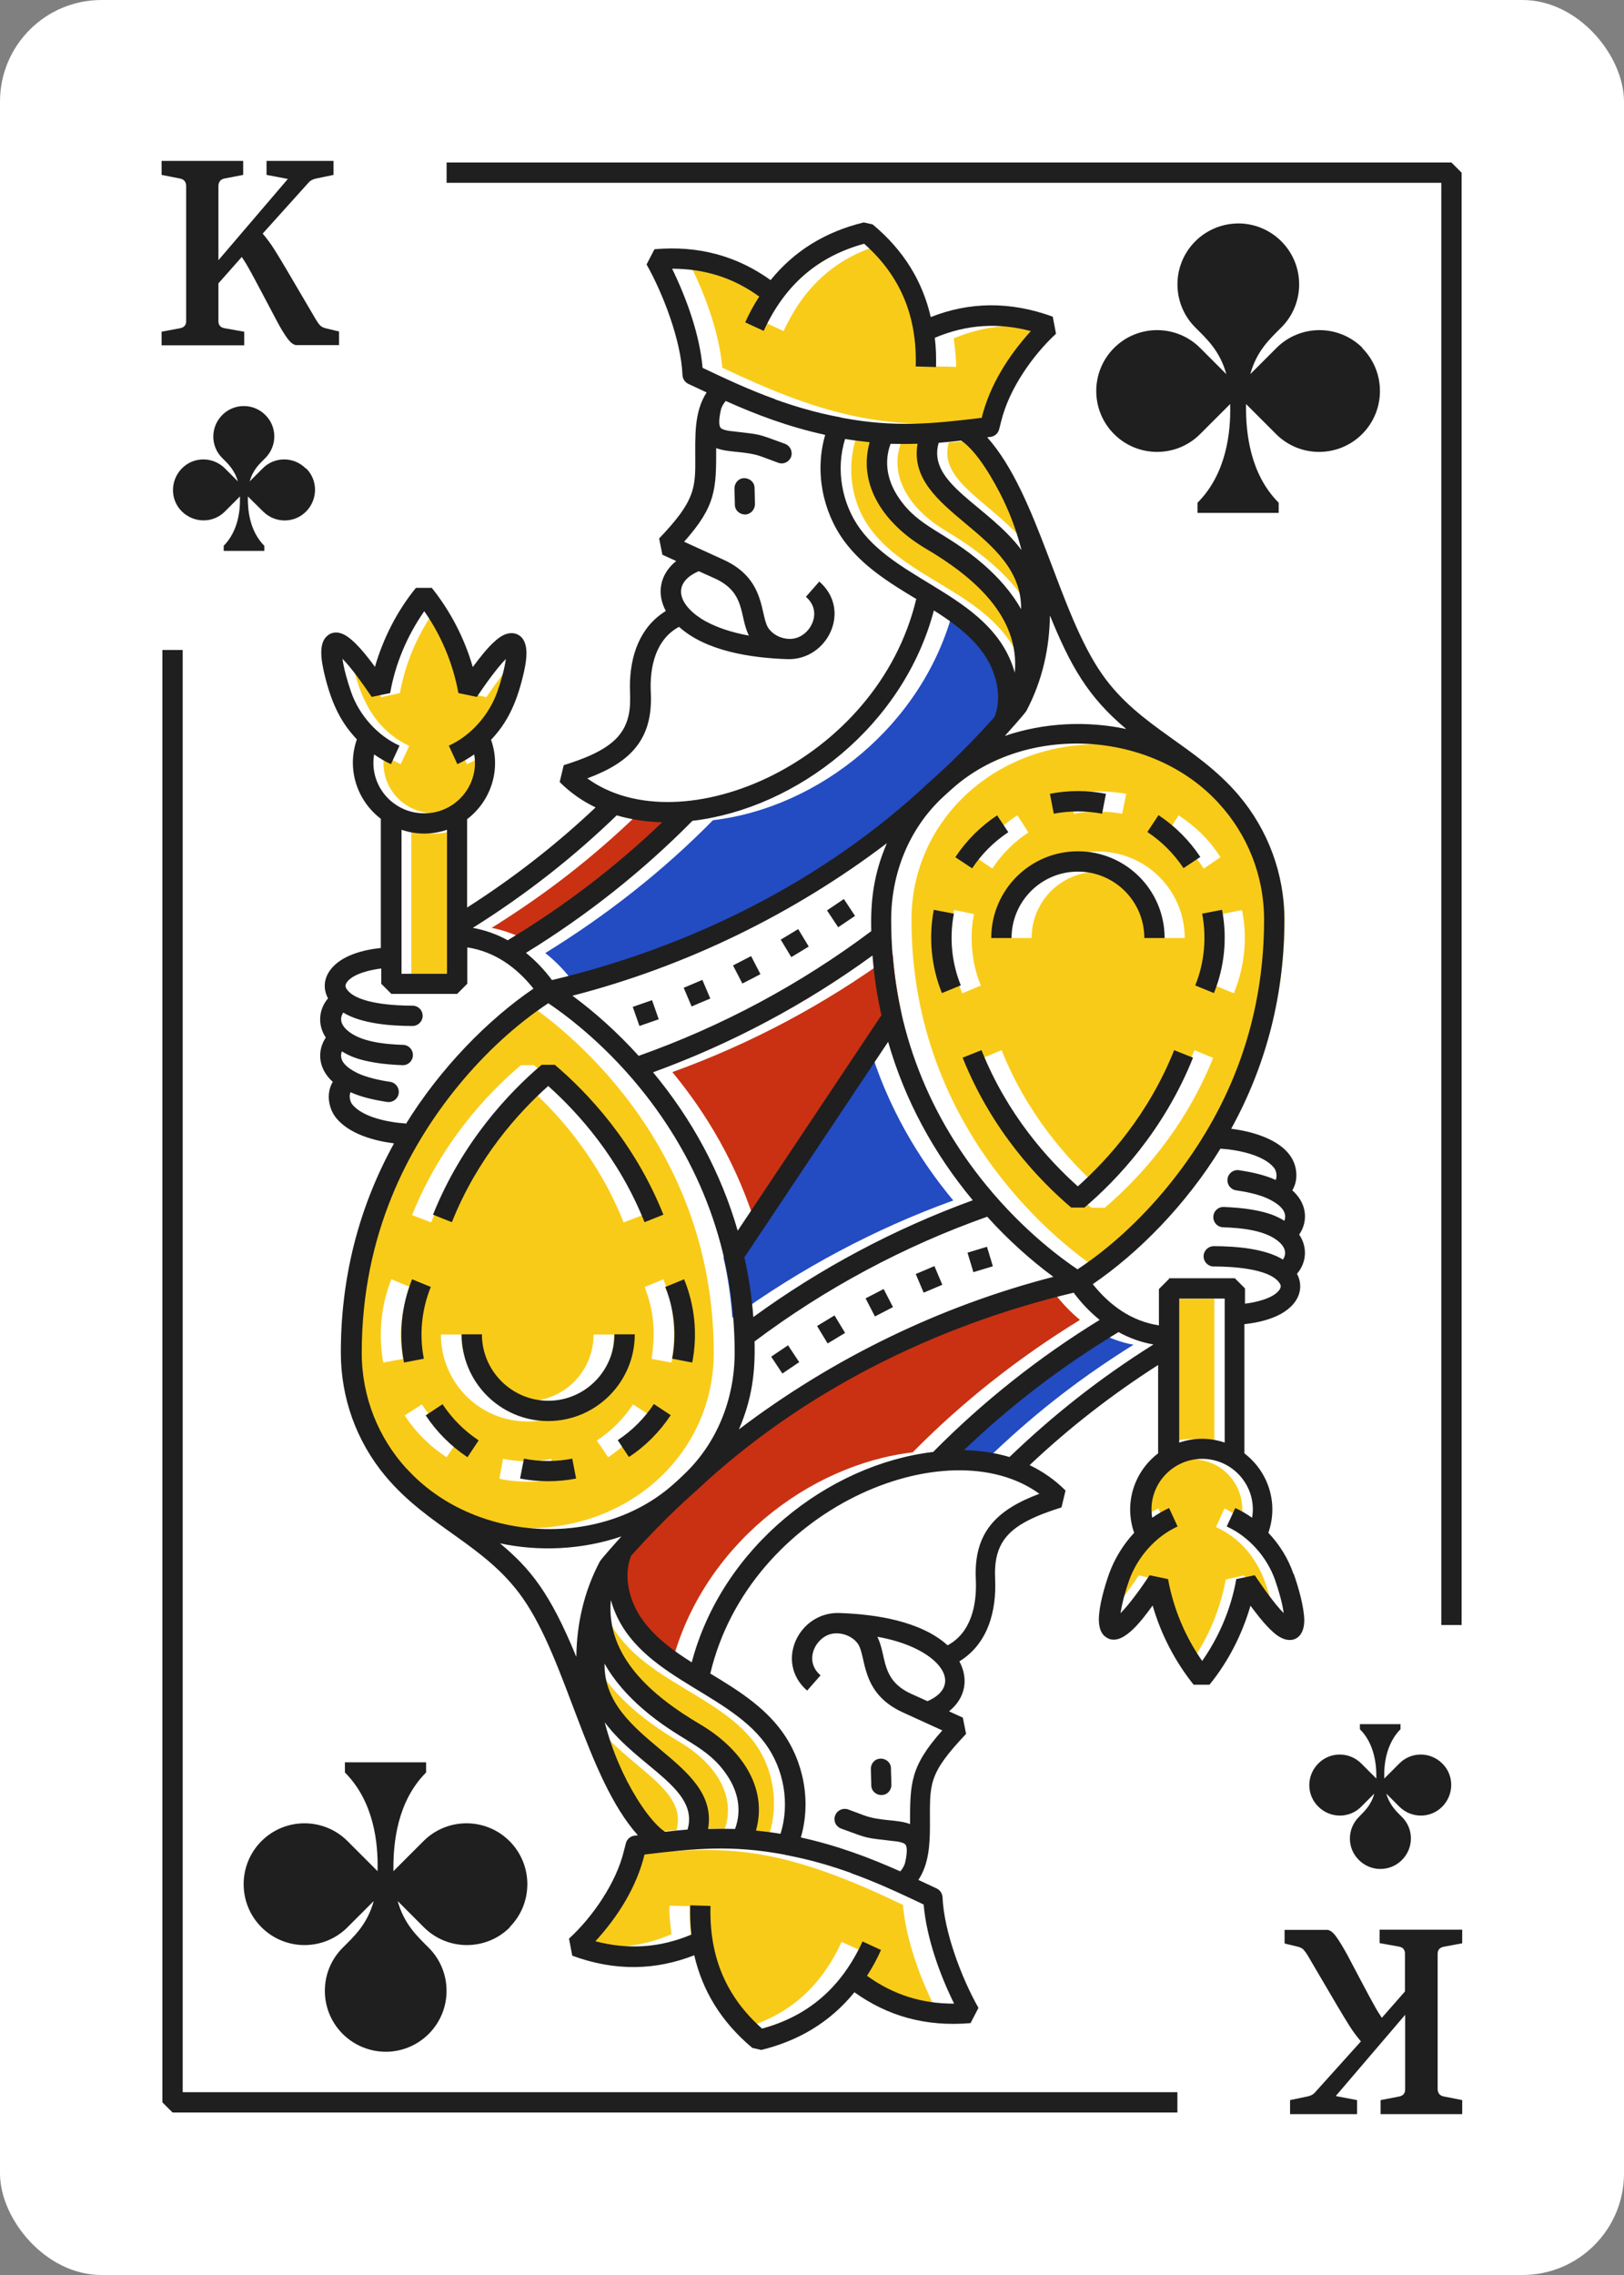 <?xml version="1.0" encoding="UTF-8"?><svg id="Grouped" xmlns="http://www.w3.org/2000/svg" viewBox="0 0 80 112"><rect x="0" y="0" width="80" height="112" fill="#808080" stroke="none"/><defs><style>.cls-1{fill:#f9cb19;}.cls-2{fill:#fff;}.cls-3{fill:#c93112;}.cls-4{fill:#1f1f1f;}.cls-5{fill:#234bc2;}</style></defs><g id="King"><rect id="BG-2" class="cls-2" width="80" height="112" rx="5" ry="5"/><g id="Suit"><g id="Suit-2"><g id="Suit-3"><path class="cls-4" d="m15.06,23.06c-.59-.59-1.54-.59-2.12,0l-.64.64c.16-.58.49-.87.77-1.15.59-.59.59-1.54,0-2.12-.29-.29-.67-.44-1.06-.44s-.77.15-1.06.44c-.59.59-.59,1.54,0,2.12.27.27.6.57.77,1.15l-.64-.64c-.59-.59-1.54-.59-2.12,0s-.59,1.54,0,2.12,1.54.59,2.12,0l.74-.74v.04c.02.65-.09,1.67-.8,2.39v.25h2v-.25c-.71-.71-.82-1.73-.81-2.38v-.05s.75.74.75.74c.59.59,1.54.59,2.12,0s.59-1.54,0-2.12Z"/><path class="cls-4" d="m64.94,88.94c.59.59,1.54.59,2.12,0l.64-.64c-.16.58-.49.87-.76,1.15-.59.59-.59,1.54,0,2.12.29.29.67.44,1.06.44s.77-.15,1.06-.44c.59-.59.59-1.54,0-2.12-.27-.27-.6-.57-.77-1.15l.64.64c.59.59,1.54.59,2.12,0s.59-1.54,0-2.12c-.59-.59-1.54-.59-2.12,0l-.74.74v-.04c-.02-.65.09-1.67.8-2.39v-.25h-2v.25c.71.71.82,1.73.81,2.38v.05s-.74-.74-.74-.74c-.59-.59-1.54-.59-2.12,0-.59.59-.59,1.54,0,2.12Z"/></g><g id="Value"><path class="cls-4" d="m12.03,16.33v.67h-4.07v-.67l.91-.17c.1-.02.17-.06.22-.11.05-.06.08-.13.08-.23v-6.67c0-.1-.03-.18-.08-.24-.05-.06-.12-.1-.22-.12l-.91-.18v-.69h4.02v.69l-.93.18c-.09.02-.17.06-.21.12-.05.06-.08.14-.08.24v3.66l3.42-4-1.05-.2v-.69h3.3v.69l-.86.18c-.08.02-.15.04-.2.07-.06.03-.12.07-.17.13l-2.26,2.51c.2.24.4.5.58.79.18.29.39.63.63,1.04l1.41,2.4c.07.12.14.22.21.29.07.07.17.12.31.15l.62.15v.67h-2.09c-.14,0-.29-.11-.46-.34-.16-.22-.34-.52-.54-.9,0,0-1.21-2.3-1.34-2.51-.12-.22-.24-.41-.36-.59l-1.15,1.3v1.87c0,.1.03.17.08.23.05.06.13.09.23.11l.95.17Z"/><path class="cls-4" d="m67.96,95.67v-.67h4.07v.67l-.91.17c-.1.02-.17.06-.22.11-.05.06-.08.13-.08.23v6.67c0,.1.03.18.08.24.05.06.12.1.22.12l.91.18v.69h-4.02v-.69l.93-.18c.09-.02.16-.06.21-.12.05-.06.07-.14.07-.24v-3.66l-3.42,4,1.05.2v.69h-3.3v-.69l.86-.18c.08-.02.15-.04.2-.07.06-.03.12-.07.17-.13l2.26-2.51c-.2-.24-.4-.5-.58-.79-.18-.29-.39-.63-.63-1.04l-1.41-2.4c-.07-.12-.15-.22-.21-.29-.07-.07-.17-.12-.31-.15l-.62-.15v-.67h2.09c.14,0,.29.11.45.33.16.22.34.52.55.9,0,0,1.21,2.3,1.34,2.51.12.22.24.41.36.59l1.14-1.3v-1.87c0-.1-.03-.17-.08-.23-.05-.06-.13-.09-.23-.11l-.95-.17Z"/></g></g><g id="Value-2"><path class="cls-4" d="m67.12,17.13c-1.17-1.17-3.07-1.17-4.24,0l-1.29,1.29c.32-1.16.98-1.75,1.53-2.3,1.17-1.17,1.17-3.07,0-4.24-.58-.58-1.35-.88-2.11-.88s-1.54.29-2.13.88c-1.17,1.17-1.17,3.07,0,4.24.55.55,1.21,1.14,1.53,2.3l-1.29-1.29c-1.17-1.17-3.07-1.17-4.24,0s-1.17,3.07,0,4.24,3.07,1.17,4.24,0l1.48-1.48s0,.05,0,.08c.03,1.3-.18,3.35-1.61,4.78v.5h4v-.5c-1.42-1.42-1.62-3.46-1.61-4.76,0-.04,0-.07,0-.1l1.48,1.48c1.17,1.17,3.07,1.17,4.24,0,1.17-1.17,1.17-3.07,0-4.24Z"/><path class="cls-4" d="m25.12,94.88c-1.17,1.17-3.07,1.17-4.24,0l-1.29-1.29c.32,1.15.98,1.75,1.53,2.3,1.17,1.17,1.17,3.07,0,4.24-.58.58-1.35.88-2.11.88s-1.54-.29-2.13-.88c-1.17-1.17-1.17-3.07,0-4.24.55-.55,1.21-1.14,1.53-2.3l-1.29,1.29c-1.17,1.17-3.07,1.17-4.24,0-1.17-1.17-1.17-3.07,0-4.24s3.07-1.17,4.24,0l1.48,1.48s0-.05,0-.08c.03-1.3-.18-3.35-1.61-4.78v-.5h4v.5c-1.42,1.42-1.62,3.46-1.61,4.76,0,.04,0,.07,0,.1l1.48-1.48c1.17-1.17,3.07-1.17,4.24,0,1.17,1.17,1.17,3.07,0,4.24Z"/></g></g><path id="Frame" class="cls-4" d="m72,80h-1V9H22v-1h49.5l.5.5v71.5ZM8,32v71.5l.5.5h49.5v-1H9V32h-1Z"/><g id="Illustration"><g id="Color"><path class="cls-1" d="m45.96,98.64c.2,0-2.06.21-4.3-1.4.24-.4.5-.78.72-1.22l-.92-.42c-1.04,2.26-2.66,3.66-4.94,4.28-1.78-1.56-2.62-3.54-2.54-6.04l-1-.02c-.02.48.04.94.1,1.4-1.56.68-3.14.8-4.78.38,1.57-1.74,1.97-2.88,2.44-4.28,4.59-.38,7.1-.75,13.74,2.46.16,1.88.98,3.84,1.48,4.86Z"/><path class="cls-1" d="m62.72,79.46c-.28-.28-.72-.84-1.44-1.9l-.9.2c-.26,1.44-.84,2.84-1.68,4.04-.86-1.2-1.44-2.6-1.7-4.04l-.9-.2c-.72,1.06-1.16,1.6-1.44,1.88.31-1.86,1.09-3.47,2.82-4.26l-.42-.92c-.28.14-.56.32-.82.5-.24-1.7,1.03-2.92,2.46-2.92s2.5,1.12,2.5,2.5c0,.14-.04.28-.06.42-.26-.18-.54-.36-.82-.5l-.42.92c1.74.79,2.53,2.42,2.82,4.28Z"/><path class="cls-1" d="m59.82,63.94v7.1c-.78-.26-1.44-.27-2.26,0v-7.1h2.26Z"/><path class="cls-5" d="m55.84,66.2c-2.98,1.86-5.16,3.66-7.14,5.56-.68-.2-1.42-.32-2.22-.34,2.32-2.22,4.86-4.18,7.64-5.84.54.3,1.12.52,1.72.62Z"/><path class="cls-1" d="m37.9,90.28c-.4-.06-.8-.12-1.18-.16.54-1.9-.46-3.88-2.74-5.22-2.12-1.26-4.72-3.2-4.4-6.2,1.03,3.88,5.62,4.41,7.62,7.14.92,1.28,1.16,2.98.7,4.44Z"/><path class="cls-1" d="m35.7,90.04c-.46-.02-.92-.02-1.34,0,.6-3.41-5.14-4.28-5.06-8.18.76,1.4,2.14,2.7,4.18,3.9,1.92,1.14,2.76,2.78,2.22,4.28Z"/><path class="cls-1" d="m33.32,90.1c-.36.02-.74.06-1.08.1-1.32-.88-2.53-3.72-2.98-5.42,1.63,2.23,4.66,3.29,4.06,5.32Z"/><path class="cls-3" d="m53.2,64.98c-3,1.84-5.78,4.02-8.24,6.52-5.16.61-10.36,4.63-11.86,10.38-.92-.58-1.78-1.22-2.4-2.06-.74-.98-.98-2.24-.62-3.18,5.74-6.4,13.44-11,21.84-13,.4.52.82.96,1.28,1.34Z"/><path class="cls-1" d="m25.98,49.4c-1.5,1-9.18,6.66-9.18,17.2,0,4.86,4.02,8.64,9.18,8.64s9.18-3.78,9.18-8.64c0-10.56-7.68-16.2-9.18-17.2Zm-.32,3.04h.64c1.66,1.4,3.94,3.84,5.36,7.38l-.94.36c-1.24-3.12-3.2-5.34-4.74-6.7-1.54,1.36-3.5,3.58-4.74,6.7l-.94-.36c1.42-3.54,3.7-5.98,5.36-7.38Zm-5.8,14.46l-.98.18c-.23-1.27-.15-2.75.4-4.1l.92.38c-.33.9-.63,2.07-.34,3.54Zm2.14,4.84c-.79-.51-1.56-1.26-2.06-2.06l.84-.54c.42.65,1.03,1.28,1.78,1.78l-.56.82Zm2.6,1.06l.18-.98c.8.16,1.6.16,2.38,0l.2.98c-.86.19-1.9.19-2.76,0Zm1.38-2.82c-2.36,0-4.26-1.92-4.26-4.28h1c0,1.82,1.46,3.28,3.26,3.28s3.26-1.46,3.26-3.28h1c0,2.36-1.9,4.28-4.26,4.28Zm3.98,1.76l-.56-.82c.76-.5,1.36-1.13,1.78-1.78l.84.54c-.59.88-1.37,1.61-2.06,2.06Zm2.14-4.84c.23-1.55.04-2.51-.34-3.54l.92-.38c.55,1.34.63,2.82.4,4.1l-.98-.18Z"/><path class="cls-5" d="m46.96,59.1c-3.88,1.4-7.54,3.36-10.88,5.78-.08-1.02-.22-2.02-.44-2.96l7.12-10.64c.94,3.26,2.58,5.88,4.2,7.82Z"/><path class="cls-3" d="m44.42,49.96l-7.1,10.66c-.96-3.28-2.58-5.88-4.2-7.84,3.88-1.4,7.52-3.34,10.86-5.78.08,1.04.24,2.02.44,2.96Z"/><path class="cls-1" d="m54.08,36.64c-5.14,0-9.18,3.8-9.18,8.64,0,10.58,7.68,16.2,9.18,17.2,1.52-1,9.2-6.64,9.2-17.2,0-4.84-4.04-8.64-9.2-8.64Zm3.98,3.5c.82.54,1.48,1.16,2.06,2.06l-.82.56c-.5-.75-1.12-1.36-1.78-1.78l.54-.84Zm-2.58-1.06l-.2.98c-.78-.14-1.6-.14-2.38,0l-.2-.98c.92-.16,1.86-.16,2.78,0Zm-1.4,2.84c2.36,0,4.28,1.9,4.28,4.26h-1c0-1.8-1.46-3.26-3.28-3.26s-3.26,1.46-3.26,3.26h-1c0-2.36,1.92-4.26,4.26-4.26Zm-3.96-1.78l.54.84c-.66.43-1.29,1.04-1.78,1.78l-.82-.56c.51-.78,1.25-1.56,2.06-2.06Zm-2.72,8.76c-.57-1.4-.66-2.88-.4-4.1l.98.2c-.27,1.27-.04,2.66.34,3.52l-.92.38Zm7.02,10.56h-.66c-1.66-1.42-3.94-3.84-5.34-7.38l.92-.38c1.24,3.12,3.22,5.34,4.74,6.72,1.54-1.38,3.5-3.58,4.76-6.72l.92.38c-1.42,3.54-3.68,5.96-5.34,7.38Zm6.36-10.56l-.92-.38c.38-.86.61-2.24.34-3.52l.98-.2c.26,1.21.18,2.69-.4,4.1Z"/><path class="cls-5" d="m50,35.24c-5.76,6.42-13.44,11.02-21.84,13-.4-.52-.84-.96-1.3-1.32,3.02-1.86,5.8-4.04,8.26-6.54,5.24-.62,10.36-4.7,11.84-10.36.92.56,1.8,1.2,2.42,2.04.74,1,.96,2.24.62,3.18Z"/><path class="cls-3" d="m33.6,40.46c-2.32,2.22-4.88,4.2-7.64,5.84-.54-.28-1.12-.5-1.74-.62,2.75-1.72,4.97-3.46,7.16-5.56.7.2,1.44.32,2.22.34Z"/><path class="cls-1" d="m22.5,40.84v7.1h-2.24v-7.1c.79.26,1.43.27,2.24,0Z"/><path class="cls-1" d="m25.4,32.44c-.04.38-.18.92-.42,1.62-.4,1.16-1.3,2.16-2.38,2.66l.4.9c.3-.12.56-.3.84-.48.24,1.67-1.03,2.9-2.46,2.9s-2.7-1.22-2.46-2.9c.26.18.54.36.82.48l.42-.9c-1.7-.79-2.51-2.44-2.82-4.28.28.28.74.82,1.44,1.88l.92-.2c.26-1.44.84-2.82,1.68-4.02.84,1.2,1.42,2.58,1.68,4.02l.9.2c.72-1.06,1.18-1.6,1.44-1.88Z"/><path class="cls-1" d="m50.82,27.12c-1.72-2.33-4.67-3.33-4.08-5.34.38-.02.74-.06,1.08-.1,1.32.88,2.55,3.75,3,5.44Z"/><path class="cls-1" d="m50.78,30.02c-.78-1.38-2.16-2.68-4.18-3.88-1.94-1.16-2.78-2.8-2.22-4.32.98.08.94.02,1.34.02-.63,3.36,5.1,4.33,5.06,8.18Z"/><path class="cls-1" d="m50.48,33.2c-1.04-3.91-5.56-4.38-7.6-7.16-.94-1.26-1.18-2.96-.72-4.44.42.08.82.12,1.2.16-.56,1.92.44,3.88,2.72,5.24,2.12,1.24,4.72,3.2,4.4,6.2Z"/><path class="cls-1" d="m51.76,16.3c-1.57,1.7-1.99,2.97-2.42,4.26-5.58.93-9.26-.33-13.76-2.46-.16-1.88-.98-3.84-1.48-4.86.23,0,2.24-.11,4.32,1.42-.26.38-.52.76-.72,1.22l.9.42c1.04-2.26,2.66-3.68,4.96-4.3,1.78,1.58,2.6,3.56,2.54,6.04l1,.02c0-.48-.06-.94-.12-1.4,1.58-.66,3.14-.8,4.78-.36Z"/></g><path id="Line" class="cls-4" d="m37.17,24.01l.02.8c0,.28-.21.51-.48.52-.28,0-.51-.21-.51-.48,0-.27-.02-.53-.02-.8,0-.28.21-.51.48-.51.28,0,.51.21.51.48Zm26.57,53.5c.22.63.5,1.59.51,2.26,0,.94-.67,1.21-1.32.75-.46-.32-.98-1-1.33-1.47-.41,1.41-1.09,2.75-2.02,3.89h-.78c-.92-1.15-1.61-2.48-2.02-3.9-.56.77-1.55,2.11-2.31,1.55-.27-.19-.33-.51-.34-.85,0-.67.28-1.62.5-2.25.27-.75.7-1.45,1.24-2.03-.51-1.45,0-3.01,1.18-3.91,0-.02,0,.1,0-4.35-2.3,1.47-4.39,3.1-6.33,4.93.65.31,1.25.73,1.77,1.25l-.2.83c-.63.2-1.17.4-1.62.63-1.21.61-1.72,1.4-1.65,2.87.08,1.63-.37,3.23-1.76,4.08.46.86.31,1.8-.51,2.46.23.1.45.21.68.31l.16.8c-1.9,2.01-1.78,2.45-1.78,4.49,0,.94-.05,1.92-.57,2.7.3.14.6.28.9.42.17.08.28.25.29.43.07,1.69.94,3.99,1.77,5.45l-.39.75c-2.21.19-4.09-.35-5.72-1.52-1.21,1.49-2.78,2.4-4.59,2.84l-.44-.1c-1.55-1.3-2.46-2.83-2.86-4.56-1.9.74-3.89.8-6.01.02l-.16-.84c1.16-1.06,2.32-2.74,2.7-4.3l.1-.39c.05-.2.21-.35.43-.38.05,0,.1-.01.16-.02-2.53-2.83-3.5-8.6-5.68-11.69-1.85-2.63-4.64-3.45-6.77-6.01-1.42-1.71-2.18-3.84-2.18-6.06,0-3.57.82-7.04,2.62-10.3-1.01-.13-2.21-.47-2.85-1.25-.37-.46-.48-1.14-.23-1.66.07-.16.09-.1.03-.15-.71-.66-.73-1.53-.31-2.15-.43-.64-.34-1.41.11-1.93-.26-.48-.2-.99.12-1.41.53-.7,1.6-.98,2.48-1.07,0-6.46,0-6.34,0-6.36-1.18-.9-1.69-2.46-1.18-3.91-.69-.73-1.22-1.61-1.6-3.22-.15-.65-.32-1.54.18-1.91.18-.14.44-.18.72-.06.55.23,1.23,1.13,1.59,1.62.41-1.41,1.09-2.75,2.02-3.89h.78c.92,1.15,1.61,2.48,2.02,3.9.31-.42.73-.97,1.13-1.31.22-.19.48-.36.78-.36.26,0,.51.14.63.42.2.44.07,1.11-.05,1.62-.37,1.59-.9,2.48-1.59,3.21.51,1.45,0,3.01-1.18,3.91,0,.02,0-.1,0,4.35,2.3-1.47,4.39-3.1,6.33-4.93-.65-.31-1.25-.73-1.77-1.25l.2-.83c.89-.28,2.04-.69,2.66-1.39.75-.84.6-1.87.6-2.48,0-1.51.49-2.94,1.77-3.72-.46-.85-.31-1.8.51-2.46-.23-.1-.45-.21-.68-.31l-.16-.8c.38-.4.74-.8,1.04-1.21.67-.93.75-1.52.74-2.62,0-1.17-.07-2.4.56-3.36-.3-.14-.6-.28-.9-.42-.17-.08-.28-.25-.29-.43-.07-1.74-.99-4.08-1.77-5.45l.39-.75c2.15-.19,4.05.32,5.72,1.52,1.16-1.43,2.69-2.38,4.59-2.84l.44.1c1.56,1.3,2.46,2.83,2.86,4.56,1.9-.75,3.9-.79,6.01-.02l.16.84c-1.15,1.06-2.32,2.73-2.7,4.31l-.1.39c-.05.2-.21.35-.43.38-.05,0-.1.01-.16.02,2.53,2.83,3.5,8.6,5.68,11.69,1.83,2.6,4.6,3.46,6.7,5.92,1.47,1.73,2.26,3.9,2.26,6.13,0,3.58-.83,7.05-2.62,10.3,1.46.18,3.21.82,3.21,2.29,0,.26-.06.51-.2.74.73.65.79,1.52.34,2.18.43.64.35,1.4-.11,1.93.34.63.17,1.44-.8,1.98-.46.25-1.06.42-1.79.5,0,6.42,0,6.34,0,6.36,1.18.9,1.69,2.46,1.18,3.91.55.58.98,1.27,1.24,2.03Zm-3.68-37.94c-3.3-3.64-9.5-3.96-13.11-.78-.18.16-.35.31-.53.48-1.63,1.53-2.52,3.71-2.52,6.02,0,4.99,1.7,9.41,4.67,13.04,1.91,2.34,3.84,3.71,4.51,4.16,3.11-2.05,6.11-5.58,7.71-9.52.89-2.18,1.48-4.74,1.48-7.69,0-2.19-.83-4.2-2.22-5.72Zm-22.82,50.55c.39.04.79.09,1.21.16.47-1.51.16-3.2-.75-4.44-1.96-2.68-6.56-3.33-7.61-7.07-.25,2.77,2.01,4.71,4.4,6.12,1.97,1.16,3.36,3.07,2.75,5.23Zm-2.36-.08c.44-.01.84-.01,1.33,0,.34-.92.15-1.84-.4-2.65-1-1.49-2.29-1.65-4.17-3.28-.7-.61-1.37-1.34-1.86-2.21-.06,3.81,5.69,4.75,5.1,8.14Zm-.81-8.18c1.5-5.71,6.75-9.77,11.9-10.38,2.44-2.47,5.2-4.66,8.2-6.5-.48-.39-.91-.84-1.28-1.34-6.85,1.63-13.4,4.89-18.54,9.7-.28.26-1.52,1.31-3.26,3.25-.42,1.05-.06,2.34.61,3.22.62.84,1.49,1.47,2.38,2.03Zm8.77-60.09c-.39-.04-.79-.09-1.21-.16-.47,1.51-.16,3.2.75,4.44,1.96,2.68,6.56,3.33,7.61,7.07.25-2.76-2-4.71-4.4-6.12-1.96-1.16-3.36-3.06-2.75-5.23Zm2.36.08c-.44.01-.84.01-1.33,0-.34.92-.15,1.84.4,2.65,1,1.49,2.29,1.65,4.17,3.28.7.61,1.37,1.34,1.86,2.21.06-3.81-5.69-4.75-5.1-8.14Zm.81,8.18c-1.5,5.71-6.75,9.77-11.9,10.38-2.44,2.47-5.2,4.66-8.2,6.5.48.39.91.84,1.28,1.34,6.85-1.63,13.4-4.88,18.54-9.7.28-.26,1.5-1.29,3.26-3.25.42-1.05.05-2.34-.61-3.22-.62-.84-1.49-1.47-2.38-2.03Zm1.91,29.06c-1.93-2.32-3.35-4.94-4.17-7.8l-7.08,10.61c.21.93.36,1.91.44,2.94,3.31-2.41,6.96-4.35,10.81-5.75Zm-10.75,6.95c.04,1.5-.12,2.83-.77,4.33,4.6-3.49,9.9-6.07,15.49-7.51-1.1-.81-2.22-1.81-3.26-2.96-4.1,1.45-7.98,3.53-11.46,6.14Zm-8.97-17.02c1.1.81,2.22,1.81,3.26,2.96,4.1-1.45,7.98-3.53,11.46-6.14-.04-1.47.11-2.81.77-4.33-4.6,3.49-9.9,6.07-15.49,7.51Zm3.97,3.77c1.92,2.31,3.34,4.93,4.17,7.8l7.08-10.61c-.21-.93-.36-1.91-.44-2.94-3.31,2.41-6.96,4.35-10.81,5.75Zm18.39-17.79c-.13.2-.9,1.05-1.06,1.23,1.93-.66,4.06-.75,5.98-.34-1.9-1.59-2.75-3.12-3.76-5.59-.02,1.56-.35,3.17-1.16,4.7Zm-3.21-13.31c-.36.04-.73.08-1.11.11-.59,2.02,2.42,3.06,4.08,5.28-.21-.82-.5-1.65-.91-2.5-.43-.88-1.25-2.34-2.06-2.89Zm-9.17-2.03c2.01.72,3.15.85,3.31.91,2.57.48,4.39.3,6.87,0,.39-1.6,1.32-3.06,2.42-4.27-1.59-.42-3.15-.34-4.73.33.06.5.07.96.06,1.44l-1-.03c.07-2.5-.77-4.47-2.54-6.04-2.24.61-3.89,1.98-4.95,4.29l-.91-.42c.2-.45.43-.87.69-1.27-1.31-.95-2.73-1.37-4.29-1.37.71,1.46,1.36,3.25,1.5,4.88,1.18.56,2.36,1.11,3.57,1.54Zm6.94,9.82c-1.31-.79-2.62-1.6-3.54-2.85-1.07-1.47-1.45-3.44-.93-5.22-1.81-.4-3.36-.98-4.9-1.67-.15.18-.19.29-.23.4-.05.22-.15.7-.04.89.02.04.03.05.08.08.12.07.37.11.51.12,1.46.18,1.13.08,2.6.62.26.1.39.38.3.64-.1.26-.38.39-.64.29l-.78-.29c-.8-.3-1.65-.19-2.27-.43,0,2.01,0,2.84-1.58,4.61.65.3,1.95.89,1.95.89,2.13.97,1.77,2.78,2.22,3.39.32.43.93.6,1.38.45.49-.16.86-.67.86-1.18,0-.34-.16-.62-.41-.84l.66-.75c1.62,1.41.4,3.89-1.58,3.82-1.78-.06-4-.39-5.33-1.59-1.14.61-1.46,1.96-1.39,3.25.11,2.29-1,3.42-3.13,4.21,4.6,3.34,14.3-.78,16.21-8.85Zm-10.35,1.11c.53.29,1.23.54,2.12.7-.48-.97-.14-2.11-1.67-2.81-.27-.12-.53-.24-.8-.36-1.4.61-.99,1.73.36,2.48Zm-11.48,15.09c.62.11,1.2.32,1.72.61,2.76-1.66,5.32-3.61,7.61-5.81-.78-.02-1.53-.13-2.24-.34-2.06,1.99-4.39,3.85-7.09,5.54Zm-2.39-5.64c1.54,0,2.72-1.38,2.46-2.9-.26.18-.54.35-.83.48l-.42-.91c1.08-.49,1.98-1.5,2.39-2.66.17-.48.35-1.1.42-1.61-.47.48-1.06,1.32-1.43,1.87l-.91-.19c-.26-1.44-.84-2.83-1.68-4.03-.84,1.2-1.43,2.59-1.68,4.03l-.91.19c-.38-.56-.97-1.4-1.44-1.88.07.51.25,1.13.42,1.62.4,1.16,1.31,2.17,2.39,2.66l-.42.91c-.29-.13-.57-.3-.83-.48-.26,1.52.92,2.9,2.46,2.9Zm-1.12.81v7.09h2.24v-7.09c-.77.26-1.54.24-2.24,0Zm.21,14.49c1.7-2.75,4.03-5.13,6.29-6.67-.85-1.06-1.91-1.82-3.26-2.03v1.79l-.5.5h-3.24l-.5-.5v-.75c-.51.06-1.37.25-1.68.66-.11.15-.11.25.02.41.54.67,2.33.76,3.2.76.28,0,.5.22.5.5,0,.28-.23.5-.5.5-1.05,0-2.52-.11-3.41-.66-.2.3-.1.6.16.84.65.61,1.9.72,2.79.75.28.01.49.24.48.52-.01.28-.24.49-.52.48-.42-.02-.91-.05-1.37-.13-.83-.14-1.23-.32-1.61-.55-.18.48.29.83.75,1.06.45.22,1.13.37,1.63.44.27.04.46.29.42.57-.04.27-.29.46-.57.42-.59-.09-1.26-.23-1.8-.48-.08.14-.05.44.09.61.52.63,1.8.88,2.63.93Zm.05,16.97c3.3,3.63,9.49,3.98,13.11.78.18-.16.35-.31.52-.48,1.63-1.53,2.52-3.71,2.52-6.02,0-4.98-1.7-9.4-4.67-13.04-1.91-2.34-3.84-3.71-4.51-4.16-3.1,2.04-6.11,5.56-7.71,9.52-.89,2.18-1.48,4.74-1.48,7.69,0,2.19.83,4.2,2.22,5.72Zm9.51,4.56c.13-.2.9-1.05,1.06-1.23-1.94.66-4.06.75-5.98.34,1.49,1.24,2.47,2.44,3.76,5.59.02-1.56.35-3.17,1.16-4.7Zm3.21,13.31c.36-.04.73-.08,1.11-.11.59-2.02-2.43-3.06-4.08-5.28.36,1.4.92,2.67,1.56,3.71.32.53.89,1.34,1.41,1.68Zm9.17,2.03c-2.01-.72-3.15-.85-3.31-.91-2.57-.48-4.39-.3-6.87,0-.39,1.6-1.31,3.06-2.42,4.27,1.6.42,3.16.33,4.73-.33-.06-.51-.07-.97-.06-1.44l1,.03c-.07,2.5.77,4.47,2.54,6.04,2.23-.61,3.88-1.97,4.95-4.29l.91.42c-.2.45-.43.87-.69,1.27,1.31.95,2.75,1.38,4.29,1.37-.72-1.46-1.36-3.25-1.5-4.88-1.18-.56-2.36-1.11-3.57-1.54Zm-6.94-9.82c1.31.79,2.62,1.6,3.53,2.85,1.07,1.47,1.45,3.44.93,5.22,1.81.4,3.35.98,4.9,1.67.15-.18.19-.29.23-.4.05-.22.15-.7.04-.89-.02-.04-.03-.05-.08-.08-.12-.07-.36-.11-.51-.12-1.46-.18-1.13-.08-2.6-.62-.26-.1-.39-.38-.29-.64.1-.26.38-.39.64-.3l.78.29c.81.3,1.64.19,2.27.43,0-2,0-2.83,1.59-4.61-.65-.3-1.95-.89-1.95-.89-2.13-.97-1.77-2.78-2.22-3.39-.32-.43-.93-.59-1.38-.45-.49.16-.86.67-.86,1.18,0,.34.15.61.41.84l-.66.75c-1.62-1.41-.4-3.89,1.59-3.82,1.78.06,4,.39,5.33,1.59,1.14-.61,1.45-1.95,1.39-3.25-.11-2.28.99-3.41,3.13-4.21-4.56-3.31-14.29.75-16.21,8.85Zm8.23-1.81c.48.97.14,2.11,1.67,2.81.27.12.53.24.8.36,1.88-.82.56-2.64-2.47-3.17Zm13.6-14.39c-.62-.11-1.2-.32-1.72-.61-2.76,1.66-5.32,3.61-7.61,5.81.78.02,1.53.13,2.24.34,2.07-1.99,4.39-3.85,7.09-5.54Zm.77-3.26h3.24l.5.5v.75c.52-.06,1.37-.25,1.68-.66.11-.15.11-.25-.02-.41-.54-.67-2.34-.76-3.2-.76-.28,0-.5-.23-.5-.5,0-.28.23-.5.5-.5,1.05,0,2.52.11,3.41.66.2-.3.1-.6-.16-.84-.65-.61-1.9-.72-2.79-.75-.28-.01-.49-.24-.48-.52s.24-.49.52-.48c.42.02.91.05,1.37.13.83.14,1.23.32,1.61.55.18-.48-.29-.83-.75-1.06-.45-.23-1.14-.37-1.63-.44-.27-.04-.46-.29-.42-.57.04-.27.29-.46.57-.42.59.09,1.26.23,1.8.48.08-.14.05-.45-.09-.61-.52-.63-1.8-.88-2.63-.93-1.7,2.76-4.03,5.13-6.29,6.67.85,1.06,1.91,1.82,3.26,2.03v-1.79l.5-.5Zm.5,1v7.09c.74-.25,1.51-.25,2.24,0v-7.09h-2.24Zm5.15,15.5c-.07-.51-.25-1.13-.42-1.62-.4-1.16-1.31-2.17-2.39-2.66l.42-.91c.29.13.57.3.83.48.26-1.51-.92-2.9-2.46-2.9-1.53,0-2.72,1.38-2.46,2.9.26-.18.54-.35.83-.48l.42.91c-1.08.49-1.98,1.5-2.39,2.66-.17.48-.35,1.11-.42,1.61.47-.48,1.06-1.31,1.43-1.87l.91.19c.26,1.44.84,2.83,1.68,4.03.84-1.2,1.43-2.59,1.68-4.03l.91-.19c.38.56.96,1.4,1.44,1.88Zm-36.24-25.97c1.49,1.33,3.49,3.55,4.75,6.71l.93-.37c-1.44-3.6-3.76-6.03-5.35-7.38h-.65c-1.59,1.35-3.91,3.79-5.35,7.38l.93.37c1.26-3.16,3.26-5.38,4.75-6.71Zm4.27,12.23h-1c0,1.79-1.45,3.27-3.26,3.27-1.79,0-3.27-1.46-3.27-3.27h-1c0,2.36,1.91,4.27,4.26,4.27,2.36,0,4.27-1.92,4.27-4.27Zm-2.89,7.1l-.19-.98c-.77.15-1.58.16-2.38,0l-.19.98c.89.17,1.83.18,2.76,0Zm2.05-1.89l.55.83c.8-.52,1.51-1.23,2.06-2.06l-.83-.55c-.46.7-1.07,1.31-1.78,1.78Zm2.69-4.01l.98.19c.27-1.38.13-2.81-.4-4.1l-.93.38c.45,1.11.57,2.34.34,3.53Zm-11.89-3.53l-.93-.38c-.53,1.3-.66,2.73-.4,4.1l.98-.19c-.23-1.16-.12-2.39.34-3.53Zm.57,5.77l-.83.55c.53.8,1.23,1.51,2.06,2.06l.55-.83c-.7-.46-1.31-1.07-1.78-1.78Zm20.32-24.04l-.55-.83-.83.56.55.83.83-.56Zm-2.28,1.51l-.52-.86-.86.52.52.86c.54-.32.34-.21.86-.52Zm-2.38,1.36l-.46-.89-.89.46.46.89c.56-.29.36-.18.89-.46Zm-2.47,1.2l-.39-.92-.92.39.39.92c.58-.25.37-.16.92-.39Zm-2.54,1.02l-.33-.94-.95.33.33.94.95-.33Zm10.98,38.19c.28,0,.49-.24.48-.51,0-.27-.02-.53-.02-.8,0-.28-.24-.49-.51-.48-.28,0-.49.24-.48.51,0,.27.02.53.02.8,0,.28.24.49.51.48Zm9.67-29.96c-1.49-1.33-3.49-3.55-4.75-6.71l-.93.37c1.44,3.6,3.76,6.03,5.35,7.38h.65c1.59-1.35,3.91-3.79,5.35-7.38l-.93-.37c-1.26,3.16-3.26,5.38-4.75,6.71Zm-4.27-12.23h1c0-1.79,1.45-3.27,3.27-3.27,1.79,0,3.27,1.45,3.27,3.27h1c0-2.36-1.91-4.27-4.27-4.27-2.36,0-4.27,1.91-4.27,4.27Zm2.89-7.1l.19.98c.78-.15,1.59-.15,2.38,0l.19-.98c-.91-.18-1.85-.18-2.76,0Zm-2.05,1.89l-.55-.83c-.8.53-1.51,1.23-2.06,2.06l.83.55c.46-.7,1.07-1.31,1.78-1.78Zm-2.69,4.01l-.98-.19c-.26,1.37-.13,2.79.4,4.1l.93-.38c-.45-1.11-.57-2.34-.34-3.53Zm11.89,3.53l.93.38c.51-1.26.67-2.68.4-4.1l-.98.19c.22,1.16.12,2.39-.34,3.53Zm-.57-5.77l.83-.55c-.53-.8-1.23-1.51-2.06-2.06l-.55.83c.7.46,1.31,1.07,1.78,1.78Zm-18.93,24.32l-.55-.83-.83.56.55.83.83-.56Zm4.62-2.71l-.46-.89c-.53.27-.34.18-.89.46l.46.89.89-.46Zm2.43-1.1l-.39-.92c-.58.25-.37.16-.92.39l.39.92.92-.39Zm-4.79,2.37l-.52-.86c-.5.3-.33.2-.86.52l.52.86.86-.52Zm7.28-3.28l-.29-.96-.96.29.29.96.96-.29Z"/></g></g></svg>